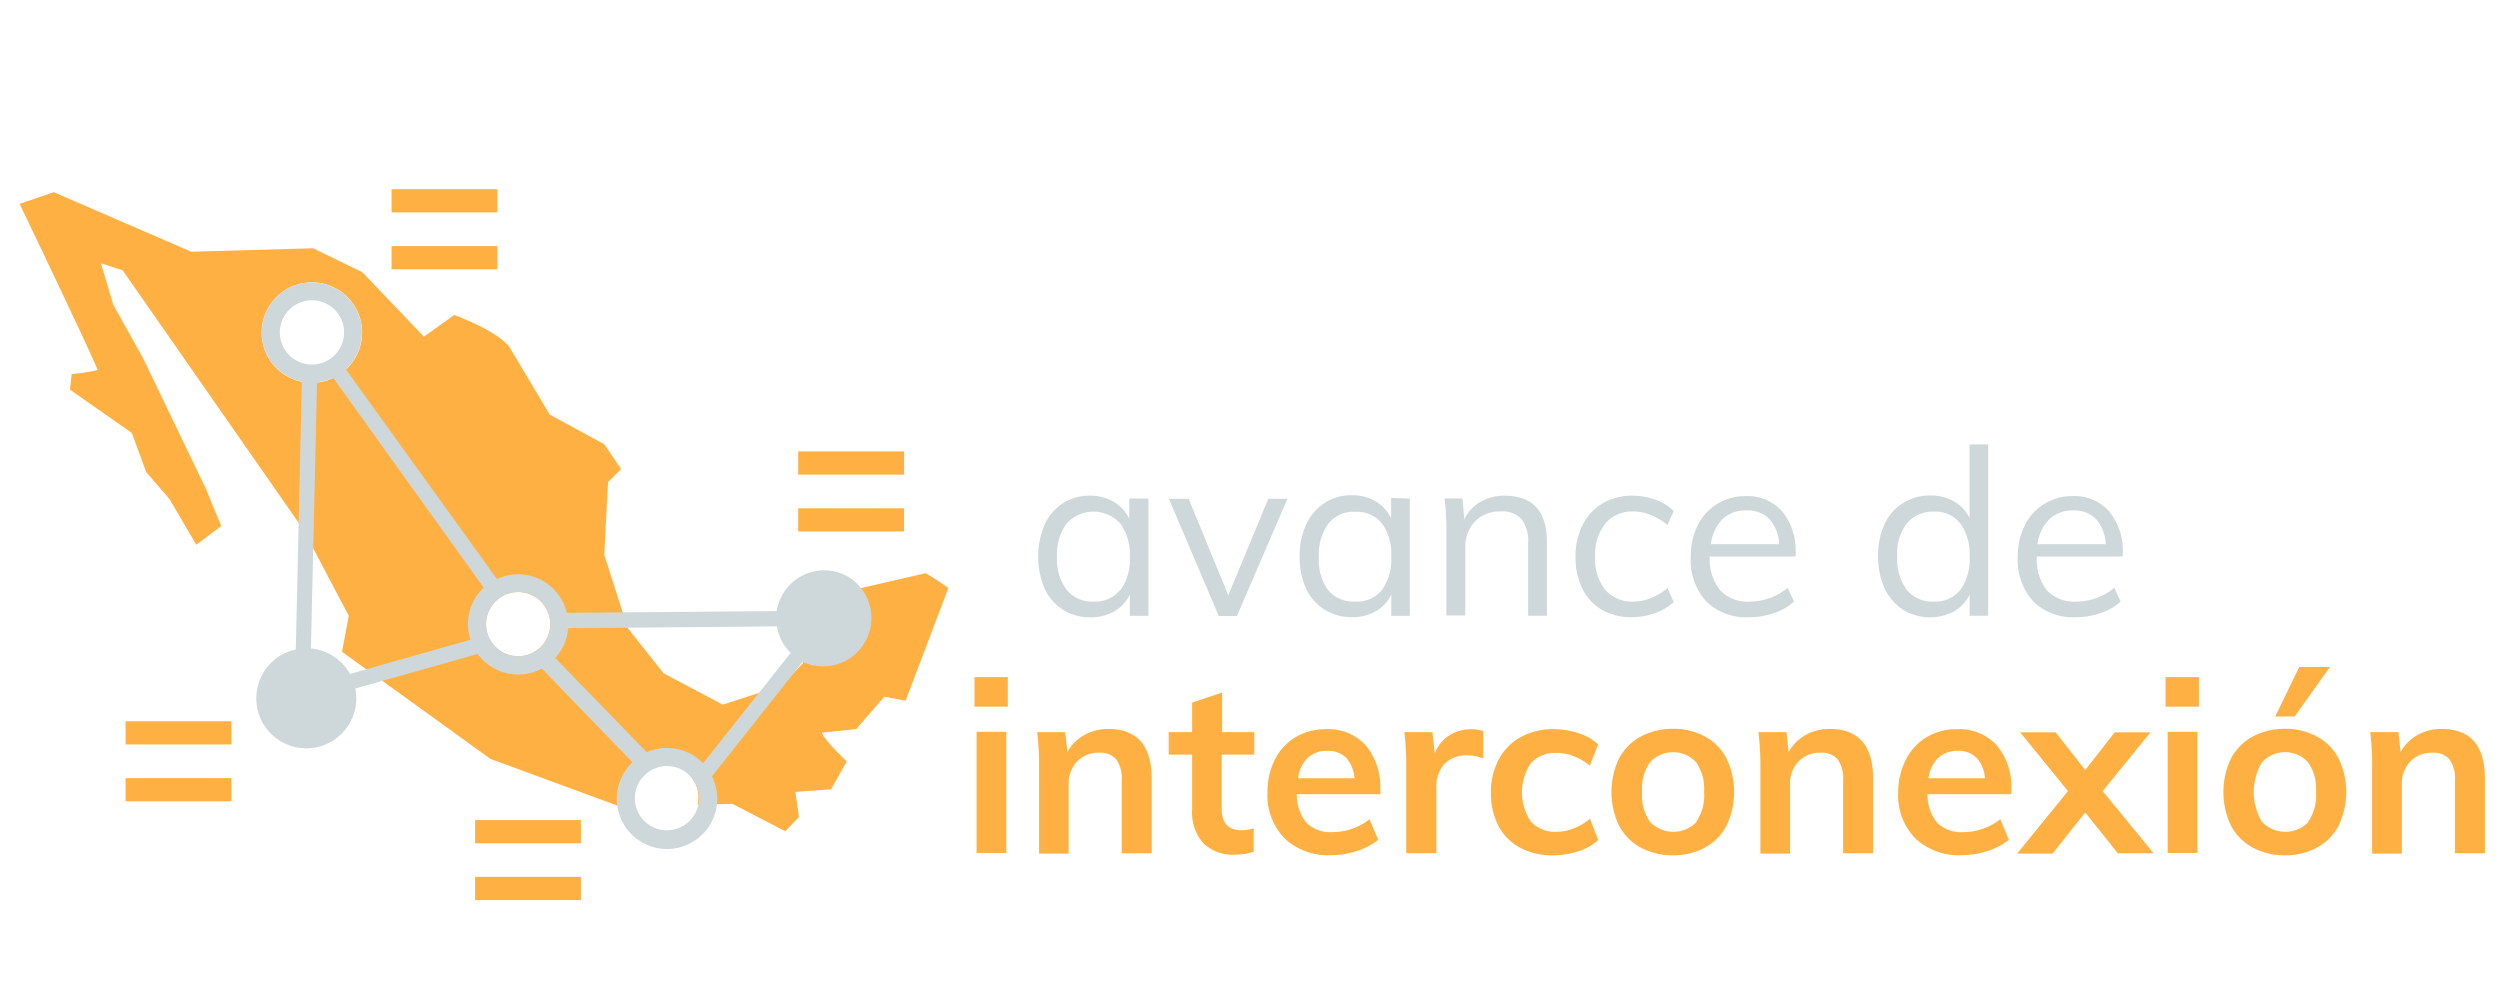<svg id="Capa_1" data-name="Capa 1" xmlns="http://www.w3.org/2000/svg" viewBox="0 0 320 128"><defs><style>.cls-1{fill:#ced8db;}.cls-2{fill:#FEB142;}.cls-3{fill:#FEB142;}</style></defs><path class="cls-1" d="M147,63.82v15h-2.38V76.1a4.82,4.82,0,0,1-2,2.16,6.18,6.18,0,0,1-3.09.76,6.38,6.38,0,0,1-3.5-1,6.25,6.25,0,0,1-2.32-2.69,10.44,10.44,0,0,1,0-8.16A6.41,6.41,0,0,1,136,64.45a6.18,6.18,0,0,1,3.47-1,5.86,5.86,0,0,1,3.07.77,5,5,0,0,1,2,2.18v-2.6Zm-3.57,11.7a6.79,6.79,0,0,0,1.19-4.28A6.69,6.69,0,0,0,143.38,67a4.62,4.62,0,0,0-6.84,0,6.64,6.64,0,0,0-1.24,4.27,6.46,6.46,0,0,0,1.23,4.23A4.21,4.21,0,0,0,140,77,4.1,4.1,0,0,0,143.38,75.52Z"/><path class="cls-1" d="M164.79,63.85l-6.46,15H156l-6.38-15h2.53l5.07,12.34,5.12-12.34Z"/><path class="cls-1" d="M180.46,63.82v15h-2.38V76.1a4.82,4.82,0,0,1-2,2.16A6.14,6.14,0,0,1,173,79a6.36,6.36,0,0,1-3.5-1,6.2,6.2,0,0,1-2.33-2.69,9.57,9.57,0,0,1-.82-4.07,9.43,9.43,0,0,1,.84-4.09,6.36,6.36,0,0,1,2.34-2.76,6.16,6.16,0,0,1,3.47-1,5.85,5.85,0,0,1,3.06.77,5,5,0,0,1,2,2.18v-2.6Zm-3.57,11.7a6.79,6.79,0,0,0,1.19-4.28A6.69,6.69,0,0,0,176.89,67a4.12,4.12,0,0,0-3.4-1.49A4.16,4.16,0,0,0,170.05,67a6.64,6.64,0,0,0-1.23,4.27A6.46,6.46,0,0,0,170,75.53,4.21,4.21,0,0,0,173.49,77,4.1,4.1,0,0,0,176.89,75.52Z"/><path class="cls-1" d="M198,69.39v9.42H195.6v-9.3a4.59,4.59,0,0,0-.84-3.05,3.26,3.26,0,0,0-2.62-1,4.48,4.48,0,0,0-3.34,1.28,4.77,4.77,0,0,0-1.25,3.46v8.58h-2.41V68a33.41,33.41,0,0,0-.24-4.2h2.3l.23,2.68a5,5,0,0,1,2.06-2.24,6.12,6.12,0,0,1,3.13-.79Q198,63.47,198,69.39Z"/><path class="cls-1" d="M205.05,78.06a6.38,6.38,0,0,1-2.5-2.69,9,9,0,0,1-.88-4.07,8.89,8.89,0,0,1,.9-4.09,6.47,6.47,0,0,1,2.54-2.76,7.39,7.39,0,0,1,3.86-1,8.43,8.43,0,0,1,2.94.52,6.27,6.27,0,0,1,2.33,1.44l-.8,1.79a8.56,8.56,0,0,0-2.19-1.31,5.77,5.77,0,0,0-2.16-.42,4.46,4.46,0,0,0-3.6,1.54,6.32,6.32,0,0,0-1.31,4.27,6.3,6.3,0,0,0,1.29,4.22,4.54,4.54,0,0,0,3.62,1.5,5.77,5.77,0,0,0,2.16-.42,8.28,8.28,0,0,0,2.19-1.31l.8,1.79a6.78,6.78,0,0,1-2.39,1.42,9,9,0,0,1-3,.52A7.35,7.35,0,0,1,205.05,78.06Z"/><path class="cls-1" d="M229.85,71.24h-11a6.39,6.39,0,0,0,1.33,4.32A4.78,4.78,0,0,0,224,77a7.59,7.59,0,0,0,4.82-1.76l.81,1.76a7,7,0,0,1-2.52,1.46,9.38,9.38,0,0,1-3.14.54A7.32,7.32,0,0,1,218.41,77a7.85,7.85,0,0,1-2-5.68,9,9,0,0,1,.89-4.06,6.63,6.63,0,0,1,2.5-2.76,6.88,6.88,0,0,1,3.67-1,5.9,5.9,0,0,1,4.68,2,7.91,7.91,0,0,1,1.69,5.37Zm-9.39-4.77A5.47,5.47,0,0,0,219,69.66h8.73a5.07,5.07,0,0,0-1.24-3.21,3.84,3.84,0,0,0-2.93-1.11A4.23,4.23,0,0,0,220.46,66.47Z"/><path class="cls-1" d="M254.49,56.88V78.81h-2.38V76.1a4.79,4.79,0,0,1-2,2.16,6.6,6.6,0,0,1-6.55-.23,6.53,6.53,0,0,1-2.34-2.75,9.62,9.62,0,0,1-.83-4.1,9.37,9.37,0,0,1,.82-4.06,6.13,6.13,0,0,1,2.34-2.7,6.36,6.36,0,0,1,3.48-1,6,6,0,0,1,3.07.76,4.78,4.78,0,0,1,2,2.13V56.88Zm-3.58,18.64a6.73,6.73,0,0,0,1.2-4.28,6.63,6.63,0,0,0-1.2-4.24,4,4,0,0,0-3.39-1.51A4.23,4.23,0,0,0,244.08,67a6.36,6.36,0,0,0-1.24,4.2,6.68,6.68,0,0,0,1.24,4.31A4.17,4.17,0,0,0,247.52,77,4.07,4.07,0,0,0,250.91,75.52Z"/><path class="cls-1" d="M271.71,71.24h-11A6.44,6.44,0,0,0,262,75.56,4.78,4.78,0,0,0,265.81,77a7.57,7.57,0,0,0,4.82-1.76l.81,1.76a7,7,0,0,1-2.52,1.46,9.38,9.38,0,0,1-3.14.54A7.3,7.3,0,0,1,260.27,77a7.86,7.86,0,0,1-2-5.68,8.83,8.83,0,0,1,.9-4.06,6.57,6.57,0,0,1,2.5-2.76,6.82,6.82,0,0,1,3.66-1,5.87,5.87,0,0,1,4.68,2,7.91,7.91,0,0,1,1.7,5.37Zm-9.4-4.77a5.47,5.47,0,0,0-1.51,3.19h8.73a5.12,5.12,0,0,0-1.23-3.21,3.88,3.88,0,0,0-2.94-1.11A4.23,4.23,0,0,0,262.31,66.47Z"/><path class="cls-2" d="M129,86.67v3.78h-4.27V86.67Zm-4,7h3.81v15.51H125Z"/><path class="cls-2" d="M147.42,99.7v9.52h-3.84V99.88a4.18,4.18,0,0,0-.71-2.69,2.69,2.69,0,0,0-2.18-.84,3.7,3.7,0,0,0-2.82,1.12,4.08,4.08,0,0,0-1.08,3v8.79H133V98.1a35.93,35.93,0,0,0-.24-4.39h3.59l.28,2.55a5.52,5.52,0,0,1,2.16-2.18,6.11,6.11,0,0,1,3.09-.77C145.56,93.31,147.42,95.44,147.42,99.7Z"/><path class="cls-2" d="M156.38,96.59v6.94c0,1.83.85,2.74,2.55,2.74a5.25,5.25,0,0,0,1.54-.25v3a7.16,7.16,0,0,1-2.46.37,5.35,5.35,0,0,1-4-1.47,5.92,5.92,0,0,1-1.42-4.24V96.59h-3V93.71h3V89.93l3.84-1.29v5.07h4.12v2.88Z"/><path class="cls-2" d="M176.71,101.66H166a5.58,5.58,0,0,0,1.24,3.67,4.38,4.38,0,0,0,3.33,1.18,7.67,7.67,0,0,0,4.73-1.65l1.11,2.64a8.64,8.64,0,0,1-2.72,1.42,10.28,10.28,0,0,1-3.27.54,8.13,8.13,0,0,1-6-2.15,7.91,7.91,0,0,1-2.18-5.89,9.1,9.1,0,0,1,.95-4.21,7.05,7.05,0,0,1,2.67-2.87,7.43,7.43,0,0,1,3.9-1,6.46,6.46,0,0,1,5.06,2.07,8.26,8.26,0,0,1,1.85,5.7ZM167.39,97a4.43,4.43,0,0,0-1.24,2.62h7.22A4.39,4.39,0,0,0,172.31,97a3.25,3.25,0,0,0-2.41-.89A3.51,3.51,0,0,0,167.39,97Z"/><path class="cls-2" d="M189.86,93.58l0,3.51a5.28,5.28,0,0,0-2-.4,3.84,3.84,0,0,0-3,1.13,4.3,4.3,0,0,0-1,3v8.39H180V98.1a33.91,33.91,0,0,0-.25-4.39h3.6l.3,2.73a4.62,4.62,0,0,1,1.85-2.3,5.21,5.21,0,0,1,2.85-.8A4.45,4.45,0,0,1,189.86,93.58Z"/><path class="cls-2" d="M194.52,108.48a6.77,6.77,0,0,1-2.73-2.78,9,9,0,0,1-.95-4.22,8.77,8.77,0,0,1,1-4.27,7,7,0,0,1,2.82-2.87,8.44,8.44,0,0,1,4.23-1,9.89,9.89,0,0,1,3.2.52,6.35,6.35,0,0,1,2.48,1.44L203.49,98a7.28,7.28,0,0,0-2.09-1.22,6.27,6.27,0,0,0-2.18-.41,4.13,4.13,0,0,0-3.25,1.3,6.66,6.66,0,0,0,0,7.51,4.16,4.16,0,0,0,3.27,1.29,5.87,5.87,0,0,0,2.18-.43,7.32,7.32,0,0,0,2.09-1.23l1.08,2.71a7,7,0,0,1-2.55,1.44,10.3,10.3,0,0,1-3.29.52A8.64,8.64,0,0,1,194.52,108.48Z"/><path class="cls-2" d="M210,108.48a6.76,6.76,0,0,1-2.77-2.81,10,10,0,0,1,0-8.57A6.76,6.76,0,0,1,210,94.29a8.58,8.58,0,0,1,4.16-1,8.41,8.41,0,0,1,4.11,1A6.71,6.71,0,0,1,221,97.1a9.95,9.95,0,0,1,0,8.57,6.71,6.71,0,0,1-2.75,2.81,8.41,8.41,0,0,1-4.11,1A8.58,8.58,0,0,1,210,108.48Zm7.12-3.3a5.94,5.94,0,0,0,1-3.8,6,6,0,0,0-1-3.79,4,4,0,0,0-5.93,0,5.94,5.94,0,0,0-1,3.79,6,6,0,0,0,1,3.8,4.13,4.13,0,0,0,6,0Z"/><path class="cls-2" d="M239.76,99.7v9.52h-3.84V99.88a4.12,4.12,0,0,0-.71-2.69,2.68,2.68,0,0,0-2.18-.84,3.73,3.73,0,0,0-2.82,1.12,4.08,4.08,0,0,0-1.08,3v8.79h-3.8V98.1a35.79,35.79,0,0,0-.25-4.39h3.59l.28,2.55a5.52,5.52,0,0,1,2.16-2.18,6.14,6.14,0,0,1,3.09-.77Q239.77,93.31,239.76,99.7Z"/><path class="cls-2" d="M257.42,101.66H246.73a5.63,5.63,0,0,0,1.24,3.67,4.39,4.39,0,0,0,3.34,1.18,7.69,7.69,0,0,0,4.73-1.65l1.1,2.64a8.53,8.53,0,0,1-2.72,1.42,10.19,10.19,0,0,1-3.27.54,8.14,8.14,0,0,1-6-2.15,7.91,7.91,0,0,1-2.18-5.89,9,9,0,0,1,1-4.21,6.92,6.92,0,0,1,2.67-2.87,7.38,7.38,0,0,1,3.9-1,6.44,6.44,0,0,1,5.05,2.07,8.22,8.22,0,0,1,1.86,5.7ZM248.1,97a4.44,4.44,0,0,0-1.25,2.62h7.22A4.33,4.33,0,0,0,253,97a3.24,3.24,0,0,0-2.41-.89A3.48,3.48,0,0,0,248.1,97Z"/><path class="cls-2" d="M275.66,109.22h-4.58L266.91,104l-4.18,5.26h-4.54l6.51-8-6.12-7.52h4.55l3.78,4.82,3.77-4.82h4.58l-6.11,7.52Z"/><path class="cls-2" d="M281.46,86.67v3.78h-4.27V86.67Zm-4,7h3.81v15.51h-3.81Z"/><path class="cls-2" d="M288.33,108.48a6.76,6.76,0,0,1-2.77-2.81,10,10,0,0,1,0-8.57,6.76,6.76,0,0,1,2.77-2.81,8.55,8.55,0,0,1,4.16-1,8.44,8.44,0,0,1,4.11,1,6.71,6.71,0,0,1,2.75,2.81,9.95,9.95,0,0,1,0,8.57,6.71,6.71,0,0,1-2.75,2.81,8.44,8.44,0,0,1-4.11,1A8.55,8.55,0,0,1,288.33,108.48Zm7.12-3.3a5.94,5.94,0,0,0,1-3.8,6,6,0,0,0-1-3.79,4,4,0,0,0-5.93,0,7.44,7.44,0,0,0,0,7.59,4.13,4.13,0,0,0,6,0Zm-4.22-13.47,3.07-6.33h3.93l-4.51,6.33Z"/><path class="cls-2" d="M318.07,99.7v9.52h-3.84V99.88a4.18,4.18,0,0,0-.71-2.69,2.68,2.68,0,0,0-2.18-.84,3.71,3.71,0,0,0-2.82,1.12,4.08,4.08,0,0,0-1.08,3v8.79h-3.81V98.1a35.93,35.93,0,0,0-.24-4.39H307l.28,2.55a5.52,5.52,0,0,1,2.16-2.18,6.11,6.11,0,0,1,3.09-.77Q318.08,93.31,318.07,99.7Z"/><path class="cls-3" d="M118.47,73.37l-10.58,2.44L104,79.89l-1.23,5-2.71,2.86-7.55,2.44-7.56-4-4.6-5.8-3-9.36.48-9.32,1.67-1.66-2.14-3.18-7-3.81-5.21-8.74c-1.84-2.14-7-4-7-4l-3.89,2.77L46.4,34.86l-6.32-3.08-15.6.44L6.88,24.6,2.51,26.09S12,45.88,12.5,47.37a23.5,23.5,0,0,1-3.33.51l-.21,2,7.91,5.54,1.84,5,3,3.48,3.41,5.83,3.2-2.4-2-4.85-8-16.62L14.5,39l-1.58-5.3,2.78.9L38.78,67.71l5.86,11.1-.86,4.62,19,13.71,16.53,6.08,2,0a4.35,4.35,0,0,1-.13-1,4.1,4.1,0,1,1,8.2-.4,2.67,2.67,0,0,1,0,.4,4.13,4.13,0,0,1-.08.78l4.44-.11,6.77,3.51,1.76-1.84-.46-3.2,4.57-.33,2-3.57s-3.08-2.94-3.17-3.69h.09l4.3-.45,3.6-4.14,2.72.51,5.47-14.42A32.51,32.51,0,0,0,118.47,73.37ZM39.92,49a6.43,6.43,0,1,1,6.43-6.44v0A6.43,6.43,0,0,1,39.92,49Zm26.4,35a4.11,4.11,0,1,1,4.11-4.11h0A4.11,4.11,0,0,1,66.32,84Z"/><rect class="cls-3" x="50.12" y="24.22" width="13.55" height="2.97"/><rect class="cls-3" x="50.12" y="31.5" width="13.55" height="2.97"/><rect class="cls-3" x="102.17" y="57.78" width="13.55" height="2.97"/><rect class="cls-3" x="102.17" y="65.06" width="13.55" height="2.97"/><rect class="cls-3" x="16.07" y="92.32" width="13.55" height="2.97"/><rect class="cls-3" x="16.07" y="99.6" width="13.55" height="2.97"/><rect class="cls-3" x="60.81" y="104.97" width="13.55" height="2.97"/><rect class="cls-3" x="60.81" y="112.24" width="13.55" height="2.97"/><path class="cls-1" d="M105.52,73a6.17,6.17,0,0,0-6.1,5.22l-26.87.22a6.41,6.41,0,0,0-7.72-4.75,6.55,6.55,0,0,0-1.22.43L44.26,47.27a6.41,6.41,0,1,0-5.62,1.57l-.78,34.29a6.4,6.4,0,1,0,7.62,5L61.14,83.7a6.4,6.4,0,0,0,8.22,1.87l11.6,12a6.43,6.43,0,1,0,10.17,1.8l11.61-14.66a6.18,6.18,0,0,0,5.62-11A6.09,6.09,0,0,0,105.52,73ZM35.82,42.56a4.11,4.11,0,1,1,4.11,4.1h0A4.11,4.11,0,0,1,35.82,42.56ZM59.9,79.89a6.55,6.55,0,0,0,.32,2L44.8,86.26a6.43,6.43,0,0,0-5-3.26l.78-34.08a6.28,6.28,0,0,0,2.08-.55L61.92,75.22A6.4,6.4,0,0,0,59.9,79.89Zm2.32,0A4.11,4.11,0,1,1,66.33,84h0A4.12,4.12,0,0,1,62.22,79.89Zm23.15,26.39a4.11,4.11,0,1,1,4.11-4.11h0a4.11,4.11,0,0,1-4.1,4.1ZM90,97.7a6.41,6.41,0,0,0-7.21-1.41L71.06,84.22a6.33,6.33,0,0,0,1.66-3.81l26.73-.23a6.24,6.24,0,0,0,1.75,3.4Z"/></svg>